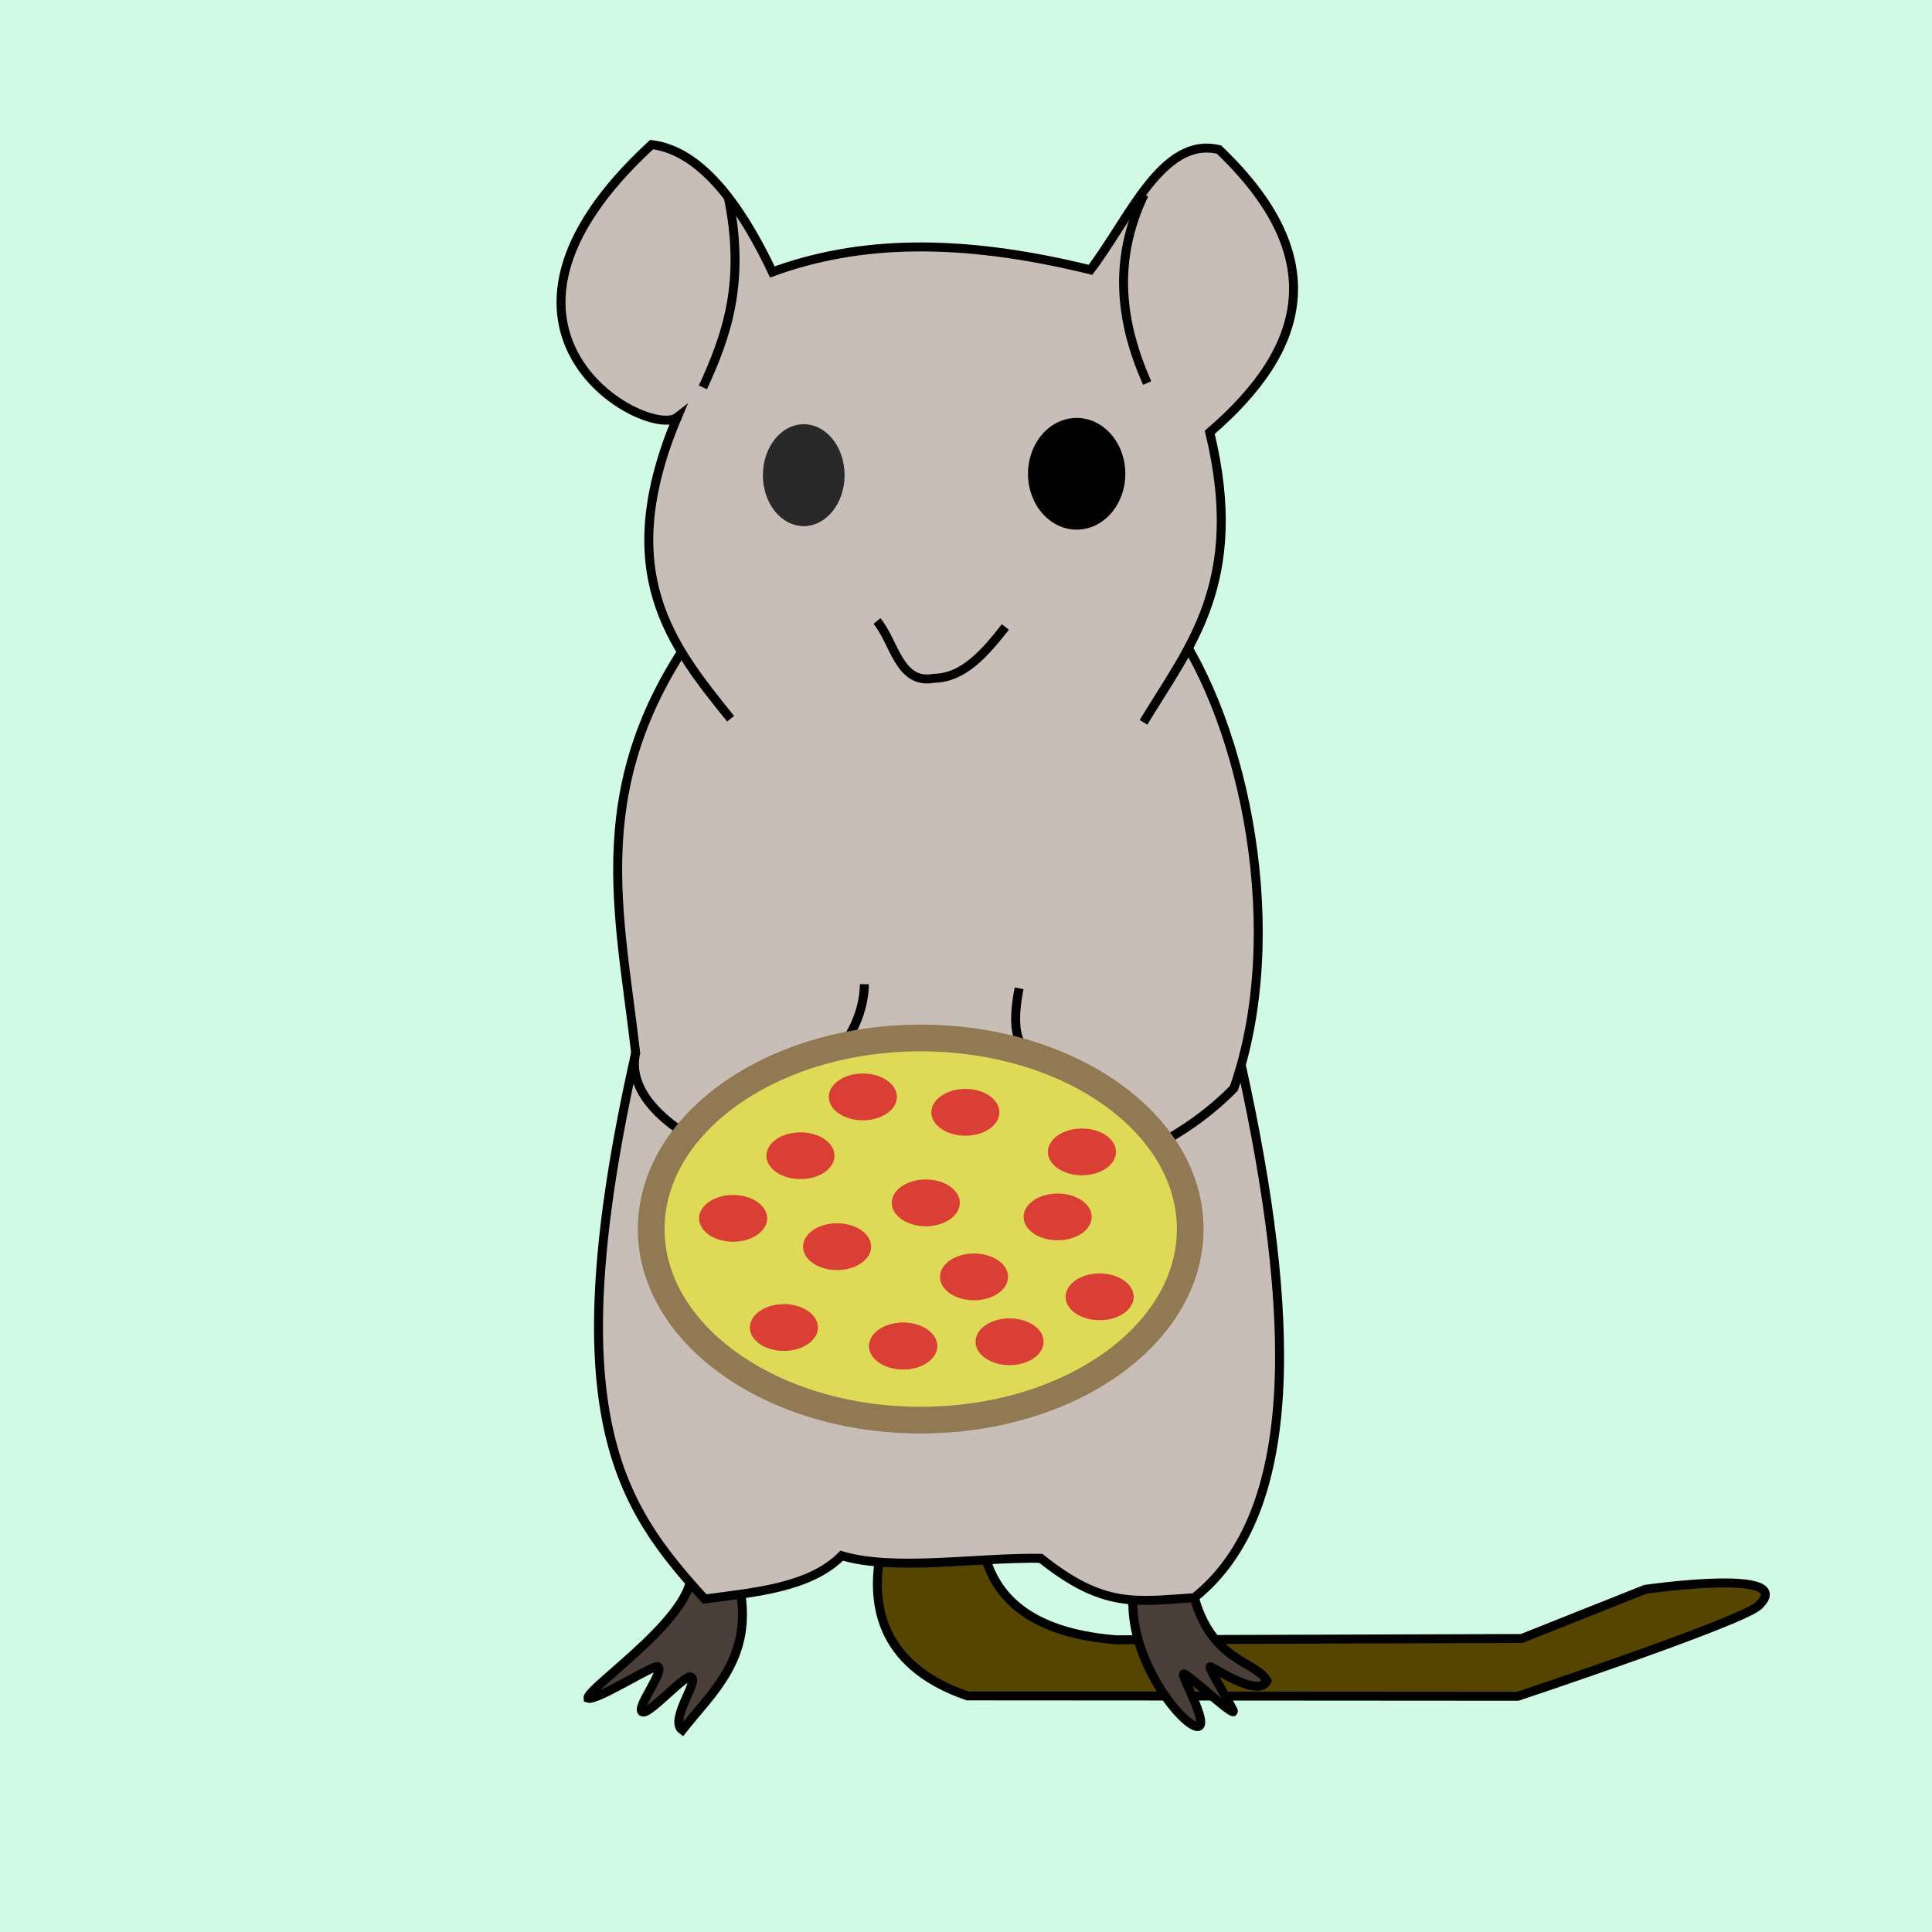 <?xml version="1.0" encoding="UTF-8" standalone="no"?>
<!-- Created with Inkscape (http://www.inkscape.org/) -->

<svg
   width="1024"
   height="1024"
   id="svg2"
   version="1.1"
   inkscape:version="1.1.1 (c3084ef, 2021-09-22)"
   sodipodi:docname="icon_ios.svg"
   inkscape:export-filename="/home/adam/logo_stuff/dragonfly/icon/AppIconTemplate/AppIconTemplate_white_on_reg.png"
   inkscape:export-xdpi="300"
   inkscape:export-ydpi="300"
   xmlns:inkscape="http://www.inkscape.org/namespaces/inkscape"
   xmlns:sodipodi="http://sodipodi.sourceforge.net/DTD/sodipodi-0.dtd"
   xmlns:xlink="http://www.w3.org/1999/xlink"
   xmlns="http://www.w3.org/2000/svg"
   xmlns:svg="http://www.w3.org/2000/svg"
   xmlns:rdf="http://www.w3.org/1999/02/22-rdf-syntax-ns#"
   xmlns:cc="http://creativecommons.org/ns#"
   xmlns:dc="http://purl.org/dc/elements/1.1/">
  <defs
     id="defs4">
    <linearGradient
       id="linearGradient3902">
      <stop
         style="stop-color:#ffffff;stop-opacity:1;"
         offset="0"
         id="stop3904" />
      <stop
         style="stop-color:#fff9f9;stop-opacity:0.729;"
         offset="1"
         id="stop3906" />
    </linearGradient>
    <linearGradient
       id="linearGradient4110">
      <stop
         style="stop-color:#ee2722;stop-opacity:1"
         offset="0"
         id="stop4112" />
      <stop
         style="stop-color:#231f20;stop-opacity:1"
         offset="1"
         id="stop4114" />
    </linearGradient>
    <linearGradient
       id="linearGradient4483">
      <stop
         style="stop-color:#056aff;stop-opacity:1;"
         offset="0"
         id="stop4485" />
      <stop
         style="stop-color:#ffffff;stop-opacity:0;"
         offset="1"
         id="stop4487" />
    </linearGradient>
    <linearGradient
       inkscape:collect="always"
       xlink:href="#linearGradient3902"
       id="linearGradient3908"
       x1="509.138"
       y1="513.901"
       x2="467.16"
       y2="1029.114"
       gradientUnits="userSpaceOnUse"
       gradientTransform="matrix(1.252,0,0,1.252,-146.913,-129.301)" />
  </defs>
  <sodipodi:namedview
     id="base"
     pagecolor="#ffffff"
     bordercolor="#666666"
     borderopacity="1.0"
     inkscape:pageopacity="0.0"
     inkscape:pageshadow="2"
     inkscape:zoom="0.22627418"
     inkscape:cx="-1073.9184"
     inkscape:cy="470.66793"
     inkscape:document-units="px"
     inkscape:current-layer="layer5"
     showgrid="false"
     showguides="true"
     inkscape:guide-bbox="true"
     fit-margin-top="0"
     fit-margin-left="0"
     fit-margin-right="0"
     fit-margin-bottom="0"
     inkscape:window-width="1789"
     inkscape:window-height="1081"
     inkscape:window-x="70"
     inkscape:window-y="66"
     inkscape:window-maximized="0"
     inkscape:showpageshadow="false"
     borderlayer="true"
     showborder="false"
     inkscape:snap-global="false"
     inkscape:snap-page="false"
     inkscape:snap-bbox="true"
     inkscape:pagecheckerboard="0">
    <sodipodi:guide
       orientation="0,1"
       position="-10.43,956.715"
       id="guide3101" />
    <sodipodi:guide
       orientation="1,0"
       position="956.562,59.812"
       id="guide3103" />
    <sodipodi:guide
       orientation="0,1"
       position="1246.875,315.625"
       id="guide3105" />
    <sodipodi:guide
       orientation="1,0"
       position="67.352,64.523"
       id="guide3107" />
    <sodipodi:guide
       orientation="0,1"
       position="961.5,67.5"
       id="guide3109" />
    <sodipodi:guide
       orientation="1,0"
       position="319.082,67.708"
       id="guide3111" />
    <sodipodi:guide
       orientation="1,0"
       position="511.68,67.708"
       id="guide3113" />
    <sodipodi:guide
       orientation="1,0"
       position="706.188,64.734"
       id="guide3115" />
    <sodipodi:guide
       orientation="0,1"
       position="-21.213,1024"
       id="guide3117" />
    <sodipodi:guide
       orientation="0,1"
       position="0,0"
       id="guide3119" />
    <sodipodi:guide
       orientation="1,0"
       position="0,1042.629"
       id="guide3121" />
    <sodipodi:guide
       orientation="0,1"
       position="-6.894,705"
       id="guide3123" />
    <sodipodi:guide
       orientation="1,0"
       position="1024,1037.75"
       id="guide3125" />
    <sodipodi:guide
       orientation="0,1"
       position="-27.224,512.652"
       id="guide3127" />
    <inkscape:grid
       type="xygrid"
       id="grid4235"
       empspacing="5"
       visible="true"
       enabled="true"
       snapvisiblegridlinesonly="true" />
    <sodipodi:guide
       orientation="1,0"
       position="511.68,430.893"
       id="guide4003" />
  </sodipodi:namedview>
  <g
     inkscape:groupmode="layer"
     id="layer5"
     inkscape:label="Background"
     style="display:inline">
    <rect
       style="color:#000000;display:inline;overflow:visible;visibility:visible;fill:#d1fae5;fill-opacity:1;fill-rule:nonzero;stroke:none;stroke-width:2;marker:none;enable-background:accumulate"
       id="rect4108"
       width="1024"
       height="1024"
       x="0"
       y="1.5099033e-14" />
  </g>
  <g
     inkscape:groupmode="layer"
     id="layer3"
     inkscape:label="Layer"
     style="display:inline">
    <g
       id="g929"
       inkscape:label="Mouse1WithPizza"
       style="opacity:0.996"
       transform="matrix(17.934,0,0,17.934,-1910.802,-1089.146)"
       inkscape:export-xdpi="519.84003"
       inkscape:export-ydpi="519.84003">
      <path
         style="display:inline;fill:#554400;stroke:#000000;stroke-width:0.265px;stroke-linecap:butt;stroke-linejoin:miter;stroke-opacity:1"
         d="m 132.585,106.539 c -0.293,1.433 -0.159,3.377 2.55,4.312 l 16.269,0.011 c 0,0 6.64,-2.21 7.118,-2.681 1.186,-1.137 -3.353,-0.479 -3.353,-0.479 l -3.65,1.453 -11.988,0.038 c -2.024,-0.162 -3.472,-0.898 -3.886,-2.531 z"
         id="path899"
         sodipodi:nodetypes="ccccccccc" />
      <path
         style="fill:#483e37;stroke:#000000;stroke-width:0.265px;stroke-linecap:butt;stroke-linejoin:miter;stroke-opacity:1"
         d="m 140.028,108.015 c 0,0 1.784,-0.158 1.816,-0.068 0.532,1.897 1.797,1.856 2.147,2.46 -0.258,0.538 -1.655,-0.462 -1.679,-0.415 -0.053,0.042 0.721,1.301 0.689,1.328 -0.104,0.054 -1.404,-1.174 -1.477,-1.116 -0.087,0.033 0.747,1.466 0.441,1.552 -0.391,0.077 -2.002,-1.865 -1.937,-3.742 z"
         id="path901"
         sodipodi:nodetypes="cccccccc" />
      <path
         style="fill:#483e37;stroke:#000000;stroke-width:0.265px;stroke-linecap:butt;stroke-linejoin:miter;stroke-opacity:1"
         d="m 126.916,106.972 c 1.299,-0.554 1.533,0.914 1.533,0.914 0.269,1.912 -0.86,2.865 -1.739,3.974 -0.403,-0.297 0.535,-1.488 0.253,-1.568 -0.175,-0.096 -1.318,1.223 -1.45,1.016 -0.137,-0.159 0.681,-1.196 0.475,-1.32 -0.088,-0.088 -1.811,1.019 -2.065,0.933 -0.047,-0.315 3.533,-2.653 2.992,-3.95 z"
         id="path903"
         sodipodi:nodetypes="cccccccc" />
      <path
         style="display:inline;fill:#c8beb7;stroke:#000000;stroke-width:0.265px;stroke-linecap:butt;stroke-linejoin:miter;stroke-opacity:1"
         d="m 125.333,91.852 17.911,0.416 c 1.592,7.264 1.781,13.139 -1.4,15.68 -1.752,0.119 -2.69,0.316 -4.538,-1.163 -1.913,-0.03 -4.327,0.387 -5.884,-0.077 -0.949,0.955 -2.602,1.085 -4.049,1.28 -2.504,-2.753 -4.446,-5.472 -2.041,-16.134 z"
         id="path905"
         sodipodi:nodetypes="ccccccc" />
      <path
         style="display:inline;fill:#c8beb7;stroke:#000000;stroke-width:0.265px;stroke-linecap:butt;stroke-linejoin:miter;stroke-opacity:1"
         d="m 141.156,79.089 c 2.207,3.076 3.452,9.255 1.855,13.806 -5.59,5.693 -18.488,2.582 -17.678,-1.043 -0.519,-4.518 -1.64,-8.451 2.581,-13.518 10.057,-2.213 9.503,-0.041 13.242,0.756 z"
         id="path907"
         sodipodi:nodetypes="ccccc" />
      <path
         style="fill:#c8beb7;stroke:#000000;stroke-width:0.265px;stroke-linecap:butt;stroke-linejoin:miter;stroke-opacity:1"
         d="m 128.139,81.972 c -1.752,-2.169 -3.504,-4.337 -1.578,-8.909 -0.847,0.658 -6.798,-2.5 -0.757,-8.059 1.233,0.15 2.425,1.348 3.568,3.764 2.533,-0.924 5.491,-1.023 9.402,-0.063 1.161,-1.53 2.122,-3.954 3.797,-3.554 3.331,3.18 2.598,5.891 -0.272,8.356 1.076,4.45 -0.62,6.346 -1.957,8.572"
         id="path909"
         sodipodi:nodetypes="cccccccc" />
      <path
         id="path911"
         style="fill:#000000;fill-opacity:1;stroke-width:0.057;stop-color:#000000"
         d="m 139.804,74.733 a 1.438,1.651 0 0 1 -1.438,1.651 1.438,1.651 0 0 1 -1.438,-1.651 1.438,1.651 0 0 1 1.438,-1.651 1.438,1.651 0 0 1 1.438,1.651 z" />
      <ellipse
         style="fill:#282828;fill-opacity:1;stroke-width:0.057;stop-color:#000000"
         id="ellipse913"
         cx="130.3"
         cy="74.774"
         rx="1.207"
         ry="1.506" />
      <path
         style="fill:none;stroke:#000000;stroke-width:0.265px;stroke-linecap:butt;stroke-linejoin:miter;stroke-opacity:1"
         d="m 140.359,66.479 c -0.937,1.967 -0.696,3.8 0.091,5.572"
         id="path915"
         sodipodi:nodetypes="cc" />
      <path
         style="fill:none;stroke:#000000;stroke-width:0.265px;stroke-linecap:butt;stroke-linejoin:miter;stroke-opacity:1"
         d="m 128.064,66.531 c 0.533,2.549 -0.055,4.143 -0.744,5.649"
         id="path917"
         sodipodi:nodetypes="cc" />
      <path
         style="fill:none;stroke:#000000;stroke-width:0.265px;stroke-linecap:butt;stroke-linejoin:miter;stroke-opacity:1"
         d="m 132.463,79.085 c 0.524,0.625 0.649,1.886 1.686,1.692 0.874,-0.014 1.501,-0.741 2.11,-1.517"
         id="path919"
         sodipodi:nodetypes="ccc" />
      <path
         style="fill:#e3dedb;stroke:#000000;stroke-width:0.265px;stroke-linecap:butt;stroke-linejoin:miter;stroke-opacity:1"
         d="m 136.087,93.782 c -0.816,-0.081 -1.385,0.553 -1.933,1.249 0.124,0.54 0.24,0.564 0.356,0.575 l 0.919,-0.802 c -0.062,0.541 -1.01,0.692 -0.185,1.535 0.612,0.218 2.166,-0.924 2.287,-1.323 -0.155,-1.197 -0.752,-1.028 -1.443,-1.232 z"
         id="path921"
         sodipodi:nodetypes="ccccccc" />
      <path
         style="fill:#e3dedb;stroke:#000000;stroke-width:0.265px;stroke-linecap:butt;stroke-linejoin:miter;stroke-opacity:1"
         d="m 132.337,93.943 c -0.625,0.156 -1.018,0.302 -1.289,0.955 0.533,0.939 1.206,1.105 2.036,1.361 l -0.476,-1.203 1.054,0.869 c 0.103,-0.514 0.334,-0.977 0.068,-1.634 -0.455,-0.55 -0.926,-0.309 -1.392,-0.349 z"
         id="path923"
         sodipodi:nodetypes="ccccccc" />
      <path
         style="fill:none;stroke:#000000;stroke-width:0.265px;stroke-linecap:butt;stroke-linejoin:miter;stroke-opacity:1"
         d="m 136.665,89.939 c -0.363,1.849 0.344,1.809 0.468,2.172 0.275,0.33 -0.823,0.827 -1.046,1.671"
         id="path925"
         sodipodi:nodetypes="ccc" />
      <path
         style="fill:none;stroke:#000000;stroke-width:0.265px;stroke-linecap:butt;stroke-linejoin:miter;stroke-opacity:1"
         d="m 132.093,89.818 c -0.032,1.538 -1.266,2.4 -0.975,2.391 -0.003,0.359 0.982,1.025 1.218,1.734"
         id="path927"
         sodipodi:nodetypes="ccc" />
      <g
         id="g978"
         inkscape:label="Pizza"
         transform="translate(43.762,26.308)">
        <ellipse
           style="fill:#ded955;fill-opacity:1;stroke:#907852;stroke-width:0.789;stroke-miterlimit:4;stroke-dasharray:none;stroke-opacity:1;stop-color:#000000"
           id="path931"
           cx="89.995"
           cy="70.746"
           rx="7.965"
           ry="5.647" />
        <ellipse
           style="fill:#d93e33;fill-opacity:1;stroke:none;stroke-width:0.654;stroke-miterlimit:4;stroke-dasharray:none;stroke-opacity:1;stop-color:#000000"
           id="path935"
           cx="86.441"
           cy="68.579"
           rx="1.006"
           ry="0.691" />
        <ellipse
           style="fill:#d93e33;fill-opacity:1;stroke:none;stroke-width:0.654;stroke-miterlimit:4;stroke-dasharray:none;stroke-opacity:1;stop-color:#000000"
           id="ellipse937"
           cx="87.523"
           cy="71.267"
           rx="1.006"
           ry="0.691" />
        <ellipse
           style="fill:#d93e33;fill-opacity:1;stroke:none;stroke-width:0.654;stroke-miterlimit:4;stroke-dasharray:none;stroke-opacity:1;stop-color:#000000"
           id="ellipse939"
           cx="89.476"
           cy="74.203"
           rx="1.006"
           ry="0.691" />
        <ellipse
           style="fill:#d93e33;fill-opacity:1;stroke:none;stroke-width:0.654;stroke-miterlimit:4;stroke-dasharray:none;stroke-opacity:1;stop-color:#000000"
           id="ellipse941"
           cx="89.476"
           cy="74.203"
           rx="1.006"
           ry="0.691" />
        <ellipse
           style="fill:#d93e33;fill-opacity:1;stroke:none;stroke-width:0.654;stroke-miterlimit:4;stroke-dasharray:none;stroke-opacity:1;stop-color:#000000"
           id="ellipse943"
           cx="92.621"
           cy="74.077"
           rx="1.006"
           ry="0.691" />
        <ellipse
           style="fill:#d93e33;fill-opacity:1;stroke:none;stroke-width:0.654;stroke-miterlimit:4;stroke-dasharray:none;stroke-opacity:1;stop-color:#000000"
           id="ellipse945"
           cx="90.145"
           cy="69.972"
           rx="1.006"
           ry="0.691" />
        <ellipse
           style="fill:#d93e33;fill-opacity:1;stroke:none;stroke-width:0.654;stroke-miterlimit:4;stroke-dasharray:none;stroke-opacity:1;stop-color:#000000"
           id="ellipse947"
           cx="94.042"
           cy="70.388"
           rx="1.006"
           ry="0.691" />
        <ellipse
           style="fill:#d93e33;fill-opacity:1;stroke:none;stroke-width:0.654;stroke-miterlimit:4;stroke-dasharray:none;stroke-opacity:1;stop-color:#000000"
           id="ellipse949"
           cx="94.76"
           cy="68.466"
           rx="1.006"
           ry="0.691" />
        <ellipse
           style="fill:#d93e33;fill-opacity:1;stroke:none;stroke-width:0.654;stroke-miterlimit:4;stroke-dasharray:none;stroke-opacity:1;stop-color:#000000"
           id="ellipse951"
           cx="91.316"
           cy="67.296"
           rx="1.006"
           ry="0.691" />
        <ellipse
           style="fill:#d93e33;fill-opacity:1;stroke:none;stroke-width:0.654;stroke-miterlimit:4;stroke-dasharray:none;stroke-opacity:1;stop-color:#000000"
           id="ellipse953"
           cx="84.451"
           cy="70.43"
           rx="1.006"
           ry="0.691" />
        <ellipse
           style="fill:#d93e33;fill-opacity:1;stroke:none;stroke-width:0.654;stroke-miterlimit:4;stroke-dasharray:none;stroke-opacity:1;stop-color:#000000"
           id="ellipse955"
           cx="85.952"
           cy="73.656"
           rx="1.006"
           ry="0.691" />
        <ellipse
           style="fill:#d93e33;fill-opacity:1;stroke:none;stroke-width:0.654;stroke-miterlimit:4;stroke-dasharray:none;stroke-opacity:1;stop-color:#000000"
           id="ellipse957"
           cx="95.283"
           cy="72.749"
           rx="1.006"
           ry="0.691" />
        <ellipse
           style="fill:#d93e33;fill-opacity:1;stroke:none;stroke-width:0.654;stroke-miterlimit:4;stroke-dasharray:none;stroke-opacity:1;stop-color:#000000"
           id="ellipse959"
           cx="88.285"
           cy="66.841"
           rx="1.006"
           ry="0.691" />
        <ellipse
           style="fill:#d93e33;fill-opacity:1;stroke:none;stroke-width:0.654;stroke-miterlimit:4;stroke-dasharray:none;stroke-opacity:1;stop-color:#000000"
           id="ellipse961"
           cx="91.571"
           cy="72.16"
           rx="1.006"
           ry="0.691" />
      </g>
    </g>
  </g>
  <g
     inkscape:label="BORDER"
     inkscape:groupmode="layer"
     id="layer1"
     transform="translate(50.25,211.522)"
     style="display:none"
     sodipodi:insensitive="true">
    <path
       inkscape:connector-curvature="0"
       d="m 301.954,-211.522 h 319.591 c 101.416,0 152.123,0 206.708,17.26 59.597,21.692 106.545,68.639 128.237,128.237 C 973.75,-11.441 973.75,39.267 973.75,140.683 v 319.591 c 0,101.416 0,152.123 -17.26,206.708 -21.692,59.598 -68.639,106.545 -128.237,128.237 -54.585,17.26 -105.293,17.26 -206.708,17.26 H 301.954 c -101.416,0 -152.123,0 -206.708,-17.26 C 35.649,773.527 -11.299,726.58 -32.99,666.982 -50.25,612.397 -50.25,561.69 -50.25,460.274 V 140.683 c 0,-101.416 0,-152.123 17.26,-206.708 21.692,-59.598 68.639,-106.545 128.237,-128.237 54.585,-17.26 105.293,-17.26 206.708,-17.26 v 0"
       id="path5"
       style="fill:none;stroke:#000000;stroke-opacity:1" />
  </g>
  <g
     inkscape:groupmode="layer"
     id="layer6"
     inkscape:label="MASK"
     style="display:none"
     sodipodi:insensitive="true">
    <path
       style="color:#000000;display:inline;overflow:visible;visibility:visible;fill:#ffffff;fill-opacity:1;fill-rule:nonzero;stroke:none;stroke-width:2;marker:none;enable-background:accumulate"
       d="m -0.035,708.406 c 0.056,38.758 0.616,71.022 3.489,100.185 0.876,8.89 2.023,17.507 3.365,25.913 2.729,17.101 6.252,30.632 10.625,44.629 0.983,3.147 2.344,6.009 3.547,8.898 4.954,11.9 10.442,22.625 16.752,32.231 7.482,11.39 16.591,23.442 26.69,33.796 11.282,11.566 22.163,20.606 34.238,28.786 7.754,5.252 15.168,9.81 23.655,13.919 3.343,1.619 6.784,3.258 10.455,4.875 6.011,2.647 12.647,5.24 20.382,7.431 16.339,4.627 37.836,9.506 66.674,11.786 26.049,2.06 58.072,3.218 99.208,3.175 H -0.035 Z"
       id="path4146"
       inkscape:connector-curvature="0"
       sodipodi:nodetypes="csssssssssssccc" />
    <path
       style="color:#000000;display:inline;overflow:visible;visibility:visible;fill:#ffffff;fill-opacity:1;fill-rule:nonzero;stroke:none;stroke-width:2;marker:none;enable-background:accumulate"
       d="m 1024,708.375 c -0.028,33.525 -0.364,57.519 -2.187,86.13 -2.143,33.631 -7.677,62.031 -16.131,85.827 -5.158,14.519 -11.404,27.324 -18.63,38.558 -10.393,16.158 -22.651,31.168 -36.895,44.464 -6.864,6.408 -13.969,11.816 -21.919,17.502 -10.374,7.42 -20.225,13.062 -32.182,18.638 -10.69,4.986 -23.165,9.5 -39.906,13.451 -11.585,2.734 -25.212,5.338 -41.704,7.074 -27.233,2.867 -62.178,3.412 -108.259,3.98 H 1024 Z"
       id="path4146-5"
       inkscape:connector-curvature="0"
       sodipodi:nodetypes="cssssssssccc" />
    <path
       style="color:#000000;display:inline;overflow:visible;visibility:visible;fill:#ffffff;fill-opacity:1;fill-rule:nonzero;stroke:none;stroke-width:2;marker:none;enable-background:accumulate"
       d="m 1023.957,318.263 c 0.184,-39.141 -0.3,-73.559 -3.476,-103.941 -1.411,-13.5 -3.854,-26.31 -5.955,-38.188 -3.619,-20.458 -10.117,-38.447 -17.297,-52.709 -2.127,-4.226 -3.907,-7.555 -5.778,-10.817 -1.498,-2.612 -3.054,-5.182 -4.893,-8.136 -1.96,-3.148 -3.873,-6.196 -5.993,-9.197 C 974.885,87.233 968.403,79.35 961.655,72.083 951.59,61.242 940.401,51.101 927.773,42.698 909.733,30.694 894.472,21.39 866.087,13.615 853.187,10.081 837.403,6.746 817.428,4.388 790.091,1.161 754.657,0.081 706.188,0 H 1024 Z"
       id="path4146-5-3"
       inkscape:connector-curvature="0"
       sodipodi:nodetypes="cssssssssssccc" />
    <path
       style="color:#000000;display:inline;overflow:visible;visibility:visible;fill:#ffffff;fill-opacity:1;fill-rule:nonzero;stroke:none;stroke-width:2;marker:none;enable-background:accumulate"
       d="M 0,318.48 C 0.044,264.215 1.952,215.427 8.798,178.458 14.755,146.294 24.641,123.979 37.89,103.38 53.291,79.435 73.015,58.195 97.25,42.031 111.804,32.324 124.486,25.31 143.391,18.055 153.253,14.271 164.742,11.469 178.089,8.873 208.323,2.991 250.7,-0.293 319.082,0 H 0 Z"
       id="path4146-5-3-7"
       inkscape:connector-curvature="0"
       sodipodi:nodetypes="csssssccc" />
  </g>
  <g
     inkscape:groupmode="layer"
     id="layer4"
     inkscape:label="FULL MASK to BG"
     style="display:none">
    <g
       id="g3108"
       transform="matrix(0.565,0,0,0.565,445.545,-1009.232)"
       style="fill:#ffffff">
      <path
         style="fill:#ffffff;fill-opacity:1"
         d="m -255.185,3598.574 c -65.891,-0.425 -133.316,-3.643 -171.284,-8.174 -35.628,-4.252 -75.246,-12.624 -101.974,-21.549 -19.913,-6.649 -47.545,-19.441 -66.124,-30.611 -37.448,-22.514 -72.208,-52.249 -98.543,-84.297 -24.297,-29.569 -41.208,-56.851 -55.472,-89.492 -6.619,-15.148 -8.387,-19.869 -11.929,-31.858 -16.203,-54.846 -23.543,-107.784 -26.581,-191.706 -1.428,-39.451 -1.676,-120.965 -1.451,-477.77 0.161,-256.238 0.411,-371.632 0.834,-385.588 4.035,-133.063 14.45,-200.815 39.806,-258.955 22.878,-52.458 63.329,-104.917 108.818,-141.121 12.259,-9.757 31.67,-22.91 46.907,-31.784 24.796,-14.442 54.996,-27.547 78.823,-34.204 41.364,-11.556 93.356,-18.869 158.319,-22.268 28.535,-1.493 42.81,-1.869 92.945,-2.45 66.712,-0.773 774.971,-0.351 803.308,0.479 74.587,2.183 111.223,5.142 152.96,12.353 34.901,6.03 66.103,14.543 92.148,25.14 28.9,11.759 67.938,35.695 94.272,57.804 24.081,20.217 52.396,51.696 69.504,77.27 27.409,40.972 44.925,81.564 54.49,126.271 2.043,9.548 7.535,40.574 9.543,53.908 4.745,31.504 7.392,66.49 8.903,117.641 0.827,28.002 1.227,742.09 0.457,814.992 -0.682,64.573 -1.856,98.689 -4.564,132.703 -5.921,74.37 -21.872,136.237 -47.804,185.418 -7.831,14.852 -18.802,31.93 -30.545,47.55 -23.003,30.598 -46.504,54.389 -74.59,75.512 -48.631,36.575 -94.659,56.777 -158.323,69.487 -51.863,10.354 -93.054,13.154 -222.75,15.138 -27.972,0.428 -676.866,0.569 -740.105,0.16 z"
         id="path3124"
         inkscape:connector-curvature="0" />
      <path
         style="fill:#ffffff;fill-opacity:1"
         d="m -255.185,3598.574 c -65.891,-0.425 -133.316,-3.643 -171.284,-8.174 -35.628,-4.252 -75.246,-12.624 -101.974,-21.549 -19.913,-6.649 -47.545,-19.441 -66.124,-30.611 -37.448,-22.514 -72.208,-52.249 -98.543,-84.297 -24.297,-29.569 -41.208,-56.851 -55.472,-89.492 -6.619,-15.148 -8.387,-19.869 -11.929,-31.858 -16.203,-54.846 -23.543,-107.784 -26.581,-191.706 -1.428,-39.451 -1.676,-120.965 -1.451,-477.77 0.161,-256.238 0.411,-371.632 0.834,-385.588 4.035,-133.063 14.45,-200.815 39.806,-258.955 22.878,-52.458 63.329,-104.917 108.818,-141.121 12.259,-9.757 31.67,-22.91 46.907,-31.784 24.796,-14.442 54.996,-27.547 78.823,-34.204 41.364,-11.556 93.356,-18.869 158.319,-22.268 28.535,-1.493 42.81,-1.869 92.945,-2.45 66.712,-0.773 774.971,-0.351 803.308,0.479 74.587,2.183 111.223,5.142 152.96,12.353 34.901,6.03 66.103,14.543 92.148,25.14 28.9,11.759 67.938,35.695 94.272,57.804 24.081,20.217 52.396,51.696 69.504,77.27 27.409,40.972 44.925,81.564 54.49,126.271 2.043,9.548 7.535,40.574 9.543,53.908 4.745,31.504 7.392,66.49 8.903,117.641 0.827,28.002 1.227,742.09 0.457,814.992 -0.682,64.573 -1.856,98.689 -4.564,132.703 -5.921,74.37 -21.872,136.237 -47.804,185.418 -7.831,14.852 -18.802,31.93 -30.545,47.55 -23.003,30.598 -46.504,54.389 -74.59,75.512 -48.631,36.575 -94.659,56.777 -158.323,69.487 -51.863,10.354 -93.054,13.154 -222.75,15.138 -27.972,0.428 -676.866,0.569 -740.105,0.16 z"
         id="path3122"
         inkscape:connector-curvature="0" />
      <path
         style="fill:#ffffff;fill-opacity:1"
         d="m -255.185,3598.574 c -65.891,-0.425 -133.316,-3.643 -171.284,-8.174 -35.628,-4.252 -75.246,-12.624 -101.974,-21.549 -19.913,-6.649 -47.545,-19.441 -66.124,-30.611 -37.448,-22.514 -72.208,-52.249 -98.543,-84.297 -24.297,-29.569 -41.208,-56.851 -55.472,-89.492 -6.619,-15.148 -8.387,-19.869 -11.929,-31.858 -16.203,-54.846 -23.543,-107.784 -26.581,-191.706 -1.428,-39.451 -1.676,-120.965 -1.451,-477.77 0.161,-256.238 0.411,-371.632 0.834,-385.588 4.035,-133.063 14.45,-200.815 39.806,-258.955 22.878,-52.458 63.329,-104.917 108.818,-141.121 12.259,-9.757 31.67,-22.91 46.907,-31.784 24.796,-14.442 54.996,-27.547 78.823,-34.204 41.364,-11.556 93.356,-18.869 158.319,-22.268 28.535,-1.493 42.81,-1.869 92.945,-2.45 66.712,-0.773 774.971,-0.351 803.308,0.479 74.587,2.183 111.223,5.142 152.96,12.353 34.901,6.03 66.103,14.543 92.148,25.14 28.9,11.759 67.938,35.695 94.272,57.804 24.081,20.217 52.396,51.696 69.504,77.27 27.409,40.972 44.925,81.564 54.49,126.271 2.043,9.548 7.535,40.574 9.543,53.908 4.745,31.504 7.392,66.49 8.903,117.641 0.827,28.002 1.227,742.09 0.457,814.992 -0.682,64.573 -1.856,98.689 -4.564,132.703 -5.921,74.37 -21.872,136.237 -47.804,185.418 -7.831,14.852 -18.802,31.93 -30.545,47.55 -23.003,30.598 -46.504,54.389 -74.59,75.512 -48.631,36.575 -94.659,56.777 -158.323,69.487 -51.863,10.354 -93.054,13.154 -222.75,15.138 -27.972,0.428 -676.866,0.569 -740.105,0.16 z"
         id="path3120"
         inkscape:connector-curvature="0" />
      <path
         style="fill:#ffffff;fill-opacity:1"
         d="m -255.185,3598.574 c -65.891,-0.425 -133.316,-3.643 -171.284,-8.174 -35.628,-4.252 -75.246,-12.624 -101.974,-21.549 -19.913,-6.649 -47.545,-19.441 -66.124,-30.611 -37.448,-22.514 -72.208,-52.249 -98.543,-84.297 -24.297,-29.569 -41.208,-56.851 -55.472,-89.492 -6.619,-15.148 -8.387,-19.869 -11.929,-31.858 -16.203,-54.846 -23.543,-107.784 -26.581,-191.706 -1.428,-39.451 -1.676,-120.965 -1.451,-477.77 0.161,-256.238 0.411,-371.632 0.834,-385.588 4.035,-133.063 14.45,-200.815 39.806,-258.955 22.878,-52.458 63.329,-104.917 108.818,-141.121 12.259,-9.757 31.67,-22.91 46.907,-31.784 24.796,-14.442 54.996,-27.547 78.823,-34.204 41.364,-11.556 93.356,-18.869 158.319,-22.268 28.535,-1.493 42.81,-1.869 92.945,-2.45 66.712,-0.773 774.971,-0.351 803.308,0.479 74.587,2.183 111.223,5.142 152.96,12.353 34.901,6.03 66.103,14.543 92.148,25.14 28.9,11.759 67.938,35.695 94.272,57.804 24.081,20.217 52.396,51.696 69.504,77.27 27.409,40.972 44.925,81.564 54.49,126.271 2.043,9.548 7.535,40.574 9.543,53.908 4.745,31.504 7.392,66.49 8.903,117.641 0.827,28.002 1.227,742.09 0.457,814.992 -0.682,64.573 -1.856,98.689 -4.564,132.703 -5.921,74.37 -21.872,136.237 -47.804,185.418 -7.831,14.852 -18.802,31.93 -30.545,47.55 -23.003,30.598 -46.504,54.389 -74.59,75.512 -48.631,36.575 -94.659,56.777 -158.323,69.487 -51.863,10.354 -93.054,13.154 -222.75,15.138 -27.972,0.428 -676.866,0.569 -740.105,0.16 z"
         id="path3118"
         inkscape:connector-curvature="0" />
      <path
         style="fill:#ffffff;fill-opacity:1"
         d="m -255.185,3598.574 c -65.891,-0.425 -133.316,-3.643 -171.284,-8.174 -35.628,-4.252 -75.246,-12.624 -101.974,-21.549 -19.913,-6.649 -47.545,-19.441 -66.124,-30.611 -37.448,-22.514 -72.208,-52.249 -98.543,-84.297 -24.297,-29.569 -41.208,-56.851 -55.472,-89.492 -6.619,-15.148 -8.387,-19.869 -11.929,-31.858 -16.203,-54.846 -23.543,-107.784 -26.581,-191.706 -1.428,-39.451 -1.676,-120.965 -1.451,-477.77 0.161,-256.238 0.411,-371.632 0.834,-385.588 4.035,-133.063 14.45,-200.815 39.806,-258.955 22.878,-52.458 63.329,-104.917 108.818,-141.121 12.259,-9.757 31.67,-22.91 46.907,-31.784 24.796,-14.442 54.996,-27.547 78.823,-34.204 41.364,-11.556 93.356,-18.869 158.319,-22.268 28.535,-1.493 42.81,-1.869 92.945,-2.45 66.712,-0.773 774.971,-0.351 803.308,0.479 74.587,2.183 111.223,5.142 152.96,12.353 34.901,6.03 66.103,14.543 92.148,25.14 28.9,11.759 67.938,35.695 94.272,57.804 24.081,20.217 52.396,51.696 69.504,77.27 27.409,40.972 44.925,81.564 54.49,126.271 2.043,9.548 7.535,40.574 9.543,53.908 4.745,31.504 7.392,66.49 8.903,117.641 0.827,28.002 1.227,742.09 0.457,814.992 -0.682,64.573 -1.856,98.689 -4.564,132.703 -5.921,74.37 -21.872,136.237 -47.804,185.418 -7.831,14.852 -18.802,31.93 -30.545,47.55 -23.003,30.598 -46.504,54.389 -74.59,75.512 -48.631,36.575 -94.659,56.777 -158.323,69.487 -51.863,10.354 -93.054,13.154 -222.75,15.138 -27.972,0.428 -676.866,0.569 -740.105,0.16 z"
         id="path3116"
         inkscape:connector-curvature="0" />
      <path
         style="fill:#ffffff;fill-opacity:1"
         d="m -255.185,3598.574 c -65.891,-0.425 -133.316,-3.643 -171.284,-8.174 -35.628,-4.252 -75.246,-12.624 -101.974,-21.549 -19.913,-6.649 -47.545,-19.441 -66.124,-30.611 -37.448,-22.514 -72.208,-52.249 -98.543,-84.297 -24.297,-29.569 -41.208,-56.851 -55.472,-89.492 -6.619,-15.148 -8.387,-19.869 -11.929,-31.858 -16.203,-54.846 -23.543,-107.784 -26.581,-191.706 -1.428,-39.451 -1.676,-120.965 -1.451,-477.77 0.161,-256.238 0.411,-371.632 0.834,-385.588 4.035,-133.063 14.45,-200.815 39.806,-258.955 22.878,-52.458 63.329,-104.917 108.818,-141.121 12.259,-9.757 31.67,-22.91 46.907,-31.784 24.796,-14.442 54.996,-27.547 78.823,-34.204 41.364,-11.556 93.356,-18.869 158.319,-22.268 28.535,-1.493 42.81,-1.869 92.945,-2.45 66.712,-0.773 774.971,-0.351 803.308,0.479 74.587,2.183 111.223,5.142 152.96,12.353 34.901,6.03 66.103,14.543 92.148,25.14 28.9,11.759 67.938,35.695 94.272,57.804 24.081,20.217 52.396,51.696 69.504,77.27 27.409,40.972 44.925,81.564 54.49,126.271 2.043,9.548 7.535,40.574 9.543,53.908 4.745,31.504 7.392,66.49 8.903,117.641 0.827,28.002 1.227,742.09 0.457,814.992 -0.682,64.573 -1.856,98.689 -4.564,132.703 -5.921,74.37 -21.872,136.237 -47.804,185.418 -7.831,14.852 -18.802,31.93 -30.545,47.55 -23.003,30.598 -46.504,54.389 -74.59,75.512 -48.631,36.575 -94.659,56.777 -158.323,69.487 -51.863,10.354 -93.054,13.154 -222.75,15.138 -27.972,0.428 -676.866,0.569 -740.105,0.16 z"
         id="path3114"
         inkscape:connector-curvature="0" />
      <path
         style="fill:#ffffff;fill-opacity:1"
         d="m -255.185,3598.574 c -65.891,-0.425 -133.316,-3.643 -171.284,-8.174 -35.628,-4.252 -75.246,-12.624 -101.974,-21.549 -19.913,-6.649 -47.545,-19.441 -66.124,-30.611 -37.448,-22.514 -72.208,-52.249 -98.543,-84.297 -24.297,-29.569 -41.208,-56.851 -55.472,-89.492 -6.619,-15.148 -8.387,-19.869 -11.929,-31.858 -16.203,-54.846 -23.543,-107.784 -26.581,-191.706 -1.428,-39.451 -1.676,-120.965 -1.451,-477.77 0.161,-256.238 0.411,-371.632 0.834,-385.588 4.035,-133.063 14.45,-200.815 39.806,-258.955 22.878,-52.458 63.329,-104.917 108.818,-141.121 12.259,-9.757 31.67,-22.91 46.907,-31.784 24.796,-14.442 54.996,-27.547 78.823,-34.204 41.364,-11.556 93.356,-18.869 158.319,-22.268 28.535,-1.493 42.81,-1.869 92.945,-2.45 66.712,-0.773 774.971,-0.351 803.308,0.479 74.587,2.183 111.223,5.142 152.96,12.353 34.901,6.03 66.103,14.543 92.148,25.14 28.9,11.759 67.938,35.695 94.272,57.804 24.081,20.217 52.396,51.696 69.504,77.27 27.409,40.972 44.925,81.564 54.49,126.271 2.043,9.548 7.535,40.574 9.543,53.908 4.745,31.504 7.392,66.49 8.903,117.641 0.827,28.002 1.227,742.09 0.457,814.992 -0.682,64.573 -1.856,98.689 -4.564,132.703 -5.921,74.37 -21.872,136.237 -47.804,185.418 -7.831,14.852 -18.802,31.93 -30.545,47.55 -23.003,30.598 -46.504,54.389 -74.59,75.512 -48.631,36.575 -94.659,56.777 -158.323,69.487 -51.863,10.354 -93.054,13.154 -222.75,15.138 -27.972,0.428 -676.866,0.569 -740.105,0.16 z"
         id="path3112"
         inkscape:connector-curvature="0" />
      <path
         style="fill:#ffffff;fill-opacity:1"
         d="m -255.185,3598.574 c -65.891,-0.425 -133.316,-3.643 -171.284,-8.174 -35.628,-4.252 -75.246,-12.624 -101.974,-21.549 -19.913,-6.649 -47.545,-19.441 -66.124,-30.611 -37.448,-22.514 -72.208,-52.249 -98.543,-84.297 -24.297,-29.569 -41.208,-56.851 -55.472,-89.492 -6.619,-15.148 -8.387,-19.869 -11.929,-31.858 -16.203,-54.846 -23.543,-107.784 -26.581,-191.706 -1.428,-39.451 -1.676,-120.965 -1.451,-477.77 0.161,-256.238 0.411,-371.632 0.834,-385.588 4.035,-133.063 14.45,-200.815 39.806,-258.955 22.878,-52.458 63.329,-104.917 108.818,-141.121 12.259,-9.757 31.67,-22.91 46.907,-31.784 24.796,-14.442 54.996,-27.547 78.823,-34.204 41.364,-11.556 93.356,-18.869 158.319,-22.268 28.535,-1.493 42.81,-1.869 92.945,-2.45 66.712,-0.773 774.971,-0.351 803.308,0.479 74.587,2.183 111.223,5.142 152.96,12.353 34.901,6.03 66.103,14.543 92.148,25.14 28.9,11.759 67.938,35.695 94.272,57.804 24.081,20.217 52.396,51.696 69.504,77.27 27.409,40.972 44.925,81.564 54.49,126.271 2.043,9.548 7.535,40.574 9.543,53.908 4.745,31.504 7.392,66.49 8.903,117.641 0.827,28.002 1.227,742.09 0.457,814.992 -0.682,64.573 -1.856,98.689 -4.564,132.703 -5.921,74.37 -21.872,136.237 -47.804,185.418 -7.831,14.852 -18.802,31.93 -30.545,47.55 -23.003,30.598 -46.504,54.389 -74.59,75.512 -48.631,36.575 -94.659,56.777 -158.323,69.487 -51.863,10.354 -93.054,13.154 -222.75,15.138 -27.972,0.428 -676.866,0.569 -740.105,0.16 z"
         id="path3110"
         inkscape:connector-curvature="0" />
    </g>
  </g>
  <g
     inkscape:groupmode="layer"
     id="layer2"
     inkscape:label="GUIDES"
     style="display:none"
     transform="translate(0,-2.205)"
     sodipodi:insensitive="true">
    <path
       style="color:#000000;display:inline;overflow:visible;visibility:visible;fill:none;stroke:#000000;stroke-width:2;stroke-linecap:butt;stroke-linejoin:miter;stroke-miterlimit:4;stroke-dasharray:none;stroke-dashoffset:0;stroke-opacity:1;marker:none;enable-background:accumulate"
       d="M 0.998,321.035 V 707.312"
       id="path4024"
       inkscape:connector-curvature="0" />
    <circle
       style="color:#000000;display:inline;overflow:visible;visibility:visible;fill:none;stroke:#000000;stroke-width:1.006;stroke-linecap:butt;stroke-linejoin:miter;stroke-miterlimit:4;stroke-dasharray:none;stroke-dashoffset:0;stroke-opacity:1;marker:none;enable-background:accumulate"
       id="path3129"
       transform="matrix(1.989,0,0,1.988,-407.91,-80.586)"
       cx="462.321"
       cy="298.862"
       r="138" />
    <circle
       style="color:#000000;display:inline;overflow:visible;visibility:visible;fill:none;stroke:#000000;stroke-width:0.621;stroke-linecap:butt;stroke-linejoin:miter;stroke-miterlimit:4;stroke-dasharray:none;stroke-dashoffset:0;stroke-opacity:1;marker:none;enable-background:accumulate"
       id="path3129-9"
       transform="matrix(3.222,0,0,3.221,-977.389,-448.559)"
       cx="462.321"
       cy="298.862"
       r="138" />
    <path
       style="color:#000000;display:inline;overflow:visible;visibility:visible;fill:none;stroke:#000000;stroke-width:2;stroke-linecap:butt;stroke-linejoin:miter;stroke-miterlimit:4;stroke-dasharray:none;stroke-dashoffset:0;stroke-opacity:1;marker:none;enable-background:accumulate"
       d="M 67.352,69.49 956.562,958.705"
       id="path4011"
       inkscape:connector-curvature="0"
       sodipodi:nodetypes="cc" />
    <path
       style="color:#000000;display:inline;overflow:visible;visibility:visible;fill:none;stroke:#000000;stroke-width:2;stroke-linecap:butt;stroke-linejoin:miter;stroke-miterlimit:4;stroke-dasharray:none;stroke-dashoffset:0;stroke-opacity:1;marker:none;enable-background:accumulate"
       d="M 0.998,707.312 H 1023.001"
       id="path4028"
       inkscape:connector-curvature="0" />
    <path
       style="color:#000000;display:inline;overflow:visible;visibility:visible;fill:none;stroke:#000000;stroke-width:2;stroke-linecap:butt;stroke-linejoin:miter;stroke-miterlimit:4;stroke-dasharray:none;stroke-dashoffset:0;stroke-opacity:1;marker:none;enable-background:accumulate"
       d="M 0.998,513.693 H 1023.001"
       id="path4030"
       inkscape:connector-curvature="0" />
    <path
       style="color:#000000;display:inline;overflow:visible;visibility:visible;fill:none;stroke:#000000;stroke-width:2;stroke-linecap:butt;stroke-linejoin:miter;stroke-miterlimit:4;stroke-dasharray:none;stroke-dashoffset:0;stroke-opacity:1;marker:none;enable-background:accumulate"
       d="M 0.998,321.035 H 1023.001"
       id="path4032"
       inkscape:connector-curvature="0" />
    <path
       style="color:#000000;display:inline;overflow:visible;visibility:visible;fill:none;stroke:#000000;stroke-width:2;stroke-linecap:butt;stroke-linejoin:miter;stroke-miterlimit:4;stroke-dasharray:none;stroke-dashoffset:0;stroke-opacity:1;marker:none;enable-background:accumulate"
       d="M 319.082,1026.205 V 2.205"
       id="path4034"
       inkscape:connector-curvature="0"
       sodipodi:nodetypes="cc" />
    <path
       style="color:#000000;display:inline;overflow:visible;visibility:visible;fill:none;stroke:#000000;stroke-width:2;stroke-linecap:butt;stroke-linejoin:miter;stroke-miterlimit:4;stroke-dasharray:none;stroke-dashoffset:0;stroke-opacity:1;marker:none;enable-background:accumulate"
       d="M 511.68,2.205 V 1026.205"
       id="path4036"
       inkscape:connector-curvature="0"
       sodipodi:nodetypes="cc" />
    <path
       style="color:#000000;display:inline;overflow:visible;visibility:visible;fill:none;stroke:#000000;stroke-width:2;stroke-linecap:butt;stroke-linejoin:miter;stroke-miterlimit:4;stroke-dasharray:none;stroke-dashoffset:0;stroke-opacity:1;marker:none;enable-background:accumulate"
       d="M 706.188,1026.205 V 2.205"
       id="path4038"
       inkscape:connector-curvature="0"
       sodipodi:nodetypes="cc" />
    <path
       style="color:#000000;display:inline;overflow:visible;visibility:visible;fill:none;stroke:#000000;stroke-width:2;stroke-linecap:butt;stroke-linejoin:miter;stroke-miterlimit:4;stroke-dasharray:none;stroke-dashoffset:0;stroke-opacity:1;marker:none;enable-background:accumulate"
       d="M 67.352,958.705 956.562,69.49"
       id="path4001"
       inkscape:connector-curvature="0"
       sodipodi:nodetypes="cc" />
    <path
       style="color:#000000;display:inline;overflow:visible;visibility:visible;fill:none;stroke:#000000;stroke-width:2;stroke-linecap:butt;stroke-linejoin:miter;stroke-miterlimit:4;stroke-dasharray:none;stroke-dashoffset:0;stroke-opacity:1;marker:none;enable-background:accumulate"
       d="M 956.562,69.49 V 958.705"
       id="path4003"
       inkscape:connector-curvature="0"
       sodipodi:nodetypes="cc" />
    <path
       style="color:#000000;display:inline;overflow:visible;visibility:visible;fill:none;stroke:#000000;stroke-width:2;stroke-linecap:butt;stroke-linejoin:miter;stroke-miterlimit:4;stroke-dasharray:none;stroke-dashoffset:0;stroke-opacity:1;marker:none;enable-background:accumulate"
       d="M 67.352,69.49 H 956.562"
       id="path4009"
       inkscape:connector-curvature="0"
       sodipodi:nodetypes="cc" />
    <path
       style="color:#000000;display:inline;overflow:visible;visibility:visible;fill:none;stroke:#000000;stroke-width:2;stroke-linecap:butt;stroke-linejoin:miter;stroke-miterlimit:4;stroke-dasharray:none;stroke-dashoffset:0;stroke-opacity:1;marker:none;enable-background:accumulate"
       d="M 67.352,958.705 V 69.49"
       id="path4007"
       inkscape:connector-curvature="0"
       sodipodi:nodetypes="cc" />
    <path
       style="color:#000000;display:inline;overflow:visible;visibility:visible;fill:none;stroke:#000000;stroke-width:2;stroke-linecap:butt;stroke-linejoin:miter;stroke-miterlimit:4;stroke-dasharray:none;stroke-dashoffset:0;stroke-opacity:1;marker:none;enable-background:accumulate"
       d="m 956.562,958.705 -889.211,-3e-5"
       id="path4005"
       inkscape:connector-curvature="0"
       sodipodi:nodetypes="cc" />
    <circle
       style="color:#000000;display:inline;overflow:visible;visibility:visible;fill:none;stroke:#000000;stroke-width:1.429;stroke-linecap:butt;stroke-linejoin:miter;stroke-miterlimit:4;stroke-dasharray:none;stroke-dashoffset:0;stroke-opacity:1;marker:none;enable-background:accumulate"
       id="path3129-7"
       transform="matrix(1.403,0,0,1.396,-135.797,96.57)"
       cx="462.321"
       cy="298.862"
       r="138" />
  </g>
</svg>
